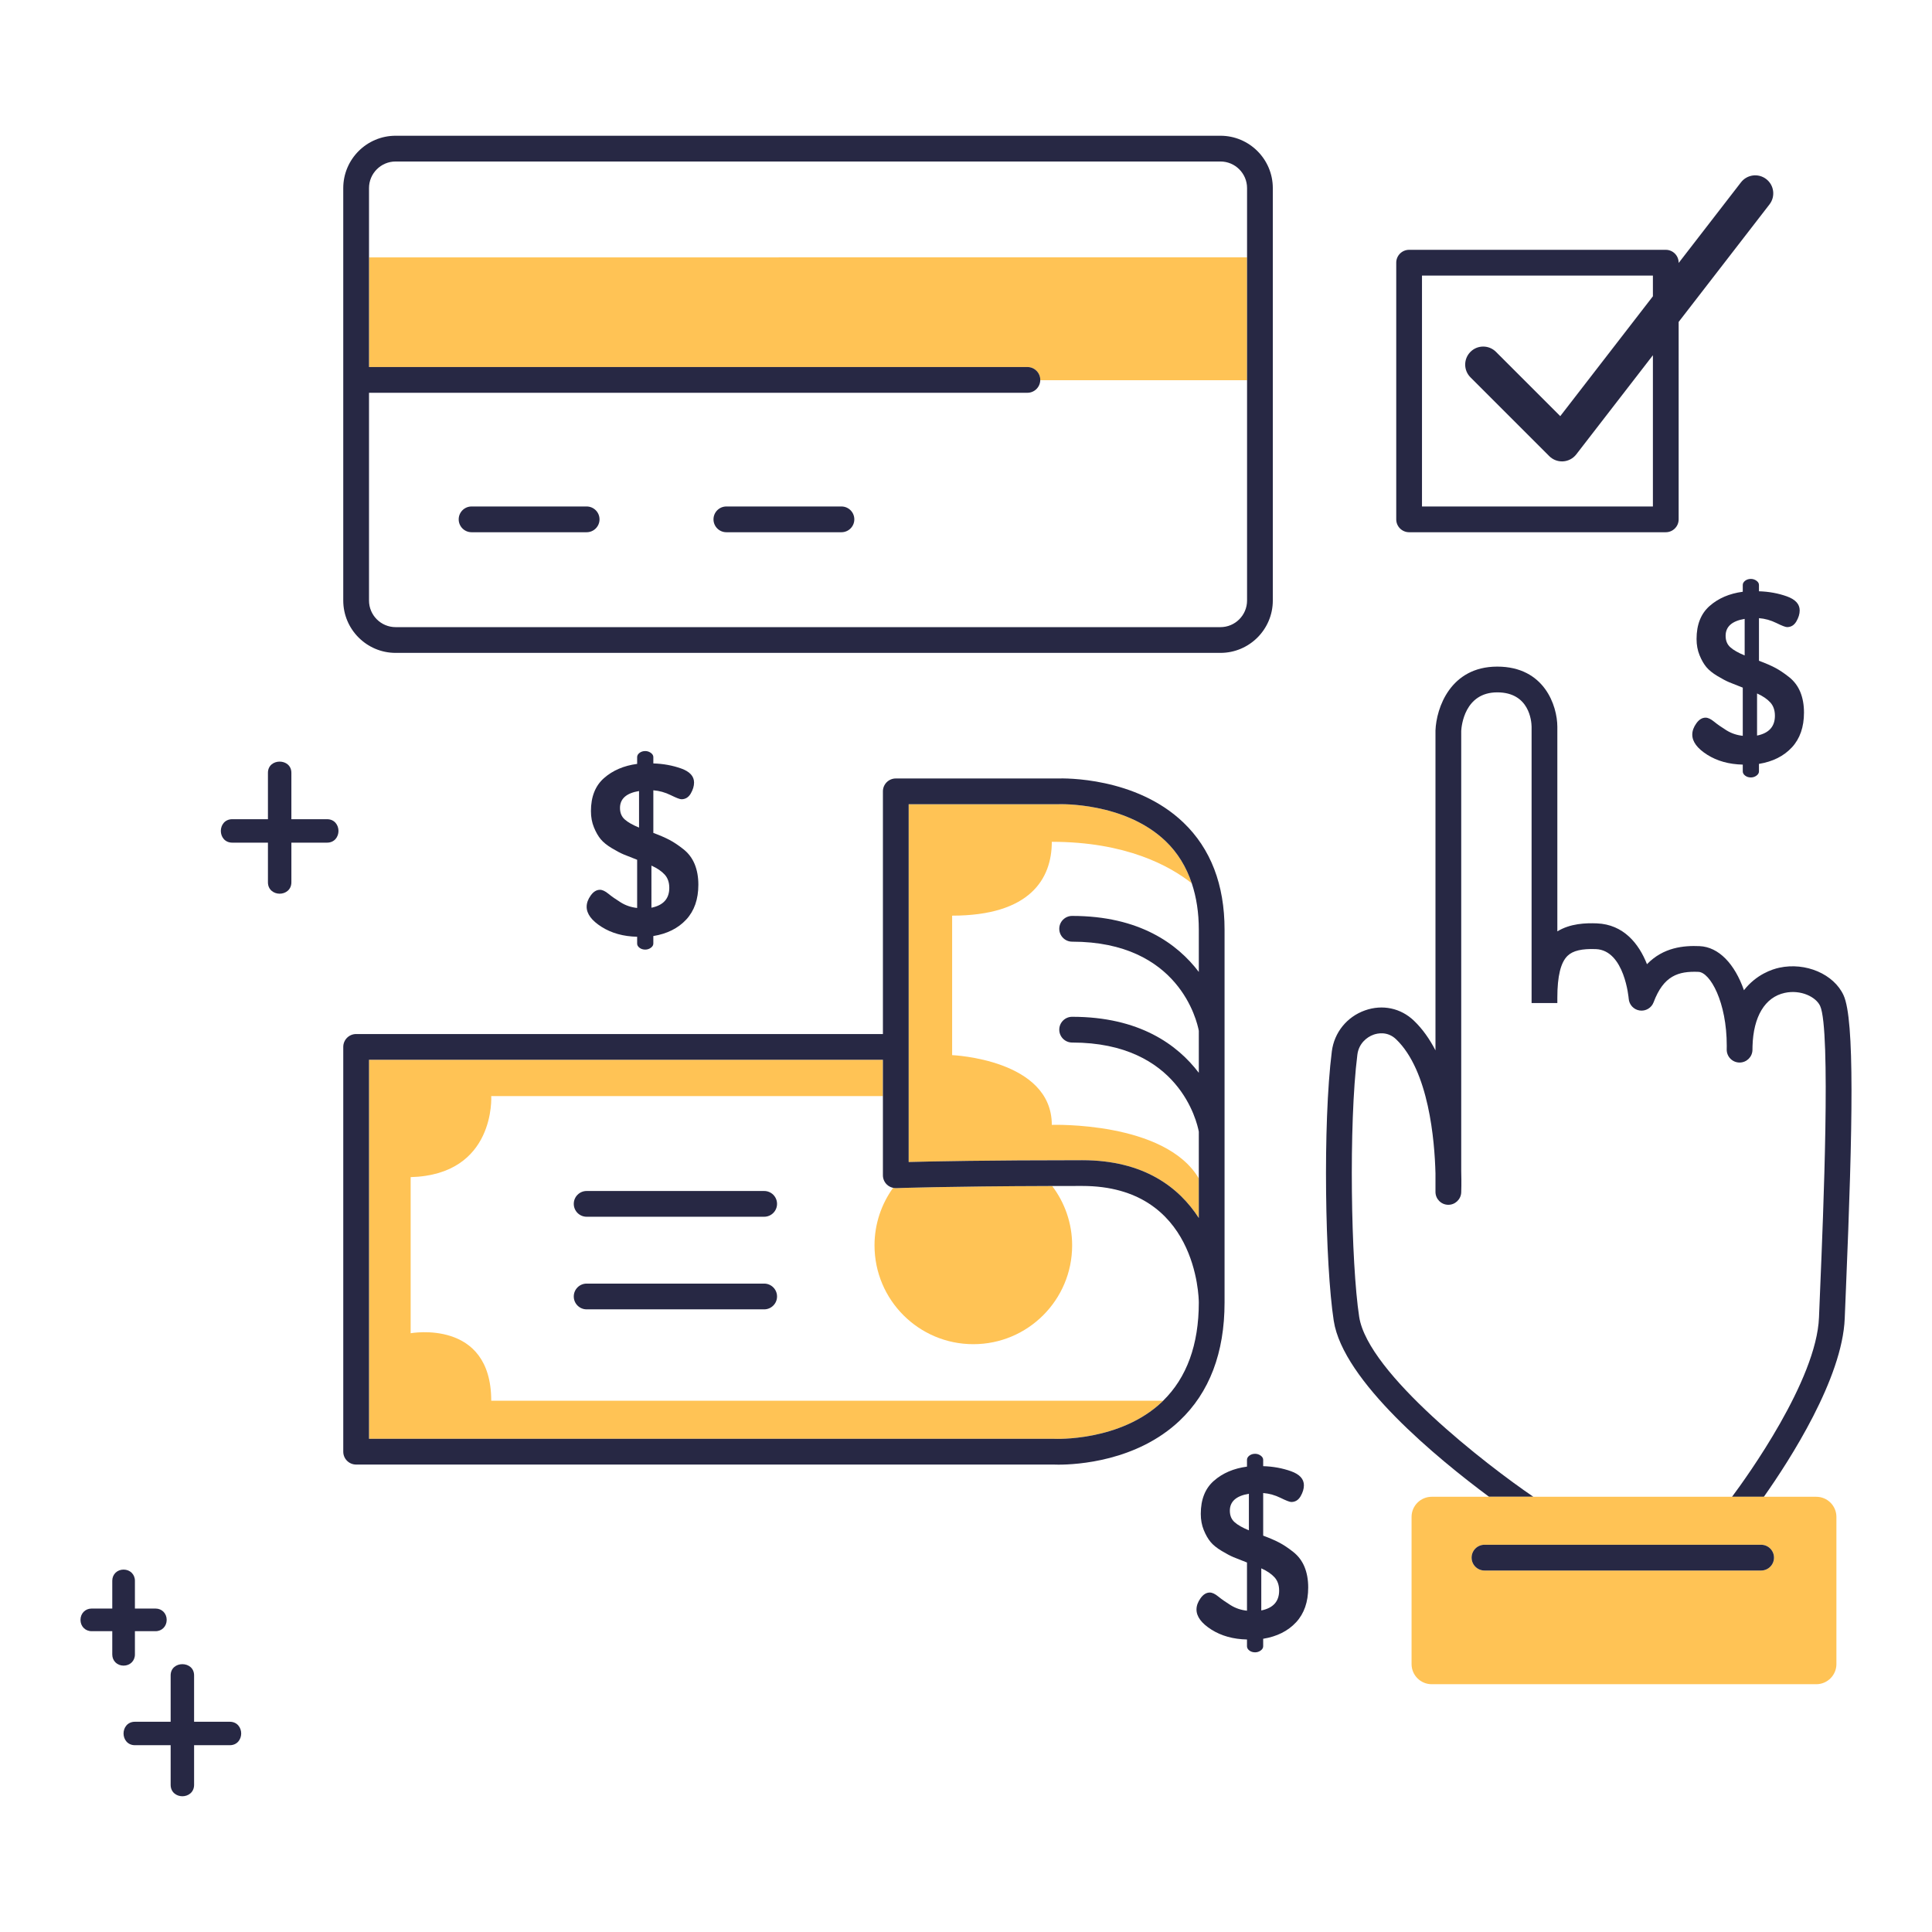 <svg xmlns="http://www.w3.org/2000/svg" xmlns:xlink="http://www.w3.org/1999/xlink" id="Layer_1" x="0px" y="0px" viewBox="0 0 1200 1200" xml:space="preserve"><g>	<g>		<path fill="none" d="M396.918,491.318c-7.889,1.302-11.829,4.807-11.829,10.525c0,3.006,0.981,5.385,2.959,7.137   c1.97,1.762,4.93,3.436,8.87,5.042V491.318z"></path>		<path fill="none" d="M591.384,568.727v86.635c0,0,61.913,2.548,61.913,43.317c0,0,70.32-2.372,91.304,33.27v-29.063   c-1.11-5.956-12.327-55.344-78.672-55.344c-4.417,0-7.997-3.58-7.997-7.997s3.58-7.997,7.997-7.997   c41.841,0,65.484,17.41,78.672,34.799v-26.114c-1.11-5.956-12.327-55.344-78.672-55.344c-4.417,0-7.997-3.58-7.997-7.997   c0-4.417,3.58-7.997,7.997-7.997c41.841,0,65.484,17.41,78.672,34.799v-26.314c0-10.613-1.509-20.166-4.359-28.721   c-13.811-10.938-41.01-25.795-86.944-25.795C653.297,545.795,639.838,568.727,591.384,568.727z"></path>		<path fill="none" d="M415.707,551.471c0-3.407-0.963-6.168-2.881-8.273c-1.926-2.105-4.658-3.965-8.212-5.561v26.16   C412.012,562.3,415.707,558.188,415.707,551.471z"></path>		<path fill="none" d="M774.574,159.857v-43.021c0-9.114-7.416-16.529-16.529-16.529H245.727c-9.112,0-16.529,7.415-16.529,16.529   v43.021H774.574z"></path>		<path fill="none" d="M1071.815,394.923c0,3.006,0.981,5.385,2.959,7.137c1.97,1.762,4.929,3.436,8.87,5.042v-22.704   C1075.755,385.7,1071.815,389.205,1071.815,394.923z"></path>		<path fill="none" d="M672.208,736.618c-6.529,0-12.735,0.01-18.679,0.027c7.749,10.274,12.398,23.018,12.398,36.878   c0,33.896-27.478,61.374-61.374,61.374c-33.896,0-61.374-27.478-61.374-61.374c0-13.351,4.31-25.669,11.549-35.742   c-1.448-0.307-2.796-0.989-3.883-2.036c-1.568-1.507-2.452-3.588-2.452-5.762V680.79H305.116c0,0,2.915,48.901-50.05,50.344   c0,30.035,0,96.959,0,96.959s50.05-9.142,50.05,41.917c65.106,0,357.127,0,417.328,0c14.678-14.336,22.157-34.831,22.157-60.999   C744.588,806.071,743.47,736.618,672.208,736.618z M474.637,813.261H364.376c-4.417,0-7.997-3.58-7.997-7.997   s3.58-7.997,7.997-7.997h110.261c4.417,0,7.997,3.58,7.997,7.997S479.054,813.261,474.637,813.261z M474.637,755.741H364.376   c-4.417,0-7.997-3.58-7.997-7.997s3.58-7.997,7.997-7.997h110.261c4.417,0,7.997,3.58,7.997,7.997   S479.054,755.741,474.637,755.741z"></path>		<path fill="none" d="M1091.339,456.878c7.398-1.498,11.093-5.61,11.093-12.326c0-3.407-0.963-6.168-2.881-8.273   c-1.926-2.105-4.658-3.965-8.212-5.561V456.878z"></path>		<path fill="none" d="M638.141,243.955H229.199v129.04c0,9.114,7.416,16.529,16.529,16.529h512.318   c9.112,0,16.529-7.415,16.529-16.529V236.159H646.118C646.009,240.481,642.49,243.955,638.141,243.955z M364.376,330.578h-71.475   c-4.417,0-7.997-3.58-7.997-7.997c0-4.417,3.58-7.997,7.997-7.997h71.475c4.417,0,7.997,3.58,7.997,7.997   C372.373,326.998,368.793,330.578,364.376,330.578z M522.636,330.578h-71.475c-4.417,0-7.997-3.58-7.997-7.997   c0-4.417,3.58-7.997,7.997-7.997h71.475c4.417,0,7.997,3.58,7.997,7.997C530.633,326.998,527.053,330.578,522.636,330.578z"></path>		<path fill="none" d="M763.879,938.325c0,3.006,0.98,5.385,2.959,7.137c1.97,1.762,4.93,3.436,8.869,5.042V927.8   C767.819,929.102,763.879,932.608,763.879,938.325z"></path>		<path fill="none" d="M783.403,974.12v26.16c7.398-1.498,11.092-5.61,11.092-12.326c0-3.407-0.962-6.168-2.88-8.273   C789.689,977.576,786.957,975.716,783.403,974.12z"></path>		<path fill="#FFC355" d="M604.553,834.897c33.897,0,61.374-27.478,61.374-61.374c0-13.86-4.649-26.604-12.398-36.878   c-66.22,0.186-96.51,1.318-96.834,1.329c-0.672,0.027-1.326-0.057-1.968-0.193c-7.239,10.073-11.549,22.391-11.549,35.742   C543.178,807.419,570.657,834.897,604.553,834.897z"></path>		<path fill="#FFC355" d="M255.066,828.093c0,0,0-66.924,0-96.959c52.965-1.443,50.05-50.344,50.05-50.344h243.276v-22.541H229.199   v235.418h425.293c0.147,0,0.297,0.005,0.444,0.012c0.378,0.025,40.739,1.818,66.861-22.978c0.23-0.218,0.421-0.47,0.647-0.692   c-60.201,0-352.222,0-417.328,0C305.116,818.951,255.066,828.093,255.066,828.093z"></path>		<path fill="#FFC355" d="M564.386,721.739c14.801-0.395,49.748-1.115,107.821-1.115c38.386,0,60.107,16.892,72.393,35.906v-24.581   c-20.983-35.642-91.304-33.27-91.304-33.27c0-40.769-61.913-43.317-61.913-43.317v-86.635c48.454,0,61.913-22.932,61.913-45.865   c45.934,0,73.133,14.856,86.944,25.795c-3.417-10.255-8.795-19.051-16.249-26.195c-25.469-24.405-66.045-22.976-66.433-22.953   c-0.112,0.005-0.228,0.008-0.341,0.008h-92.833V721.739z"></path>		<path fill="#FFC355" d="M229.199,227.961h408.943c4.417,0,7.997,3.58,7.997,7.997c0,0.069-0.019,0.133-0.02,0.201h128.456v-76.303   H229.199V227.961z"></path>		<path fill="#272844" d="M1145.077,618.193c-6.013-13.169-23.57-20.699-39.951-17.128c-4.323,0.94-14.176,4.092-21.93,13.978   c-5.726-16.333-15.638-26.881-27.562-27.382c-9.825-0.423-22.458,0.686-32.667,11.221c-5.033-12.799-14.595-24.71-31.12-25.357   c-6.96-0.28-16.516,0.048-24.554,4.964V451.327c-0.066-12.897-7.95-37.285-37.324-37.285c-29.174,0-37.852,25.78-38.371,39.712   v198.647c-3.602-6.958-7.997-13.267-13.367-18.417c-8.188-7.858-19.571-10.257-30.411-6.415   c-11.215,3.966-19.106,13.719-20.596,25.45c-5.714,45.082-4.177,132.48,1.184,167.322c5.76,37.429,64.629,85.688,96.472,109.337   h27.515c-28.869-19.627-102.78-76.677-108.18-111.769c-5.098-33.157-6.588-119.75-1.122-162.878   c0.862-6.813,5.764-10.863,10.059-12.385c2.421-0.856,8.625-2.285,14.008,2.88c20.315,19.485,23.913,62.793,24.438,83.292v11.501   c0,4.35,3.477,7.903,7.828,7.996c4.28,0.102,7.972-3.31,8.16-7.655c0.031-0.758,0.219-5.728,0.006-13.25V453.953   c0.169-3.036,2.071-23.917,22.376-23.917c19.946,0,21.267,17.844,21.33,21.332v171.638h15.994v-3.282   c0-13.419,2.087-21.95,6.379-26.078c3.293-3.163,8.853-4.47,17.55-4.139c17.869,0.7,20.374,30.514,20.396,30.798   c0.272,3.746,3.115,6.798,6.832,7.335c3.711,0.533,7.313-1.589,8.631-5.104c6.176-16.454,15.273-19.431,27.878-18.896   c7.207,0.305,17.616,18.715,17.563,46.026c-0.019,0.754-0.028,1.518-0.028,2.298c0,4.383,3.527,7.949,7.91,7.997   c0.031,0,0.059,0,0.091,0c4.342,0,7.897-3.471,7.991-7.824c0.019-0.75,0.028-1.498,0.031-2.241   c0.497-18.476,7.729-30.53,20.009-33.201c9.931-2.163,19.412,2.462,22.005,8.146c6.726,14.723,1.878,130.793,0.053,174.488   c-0.3,7.205-0.569,13.6-0.772,18.893c-1.506,39.15-45.016,99.401-54.012,111.458h19.773   c16.115-22.838,48.786-73.513,50.221-110.842c0.203-5.279,0.469-11.657,0.772-18.84   C1150.781,698.997,1152.003,633.355,1145.077,618.193z"></path>		<path fill="#FFC355" d="M1075.799,929.678H952.396H924.88h-35.623c-6.908,0-12.507,5.6-12.507,12.507v91.403   c0,6.907,5.6,12.507,12.507,12.507h238.865c6.908,0,12.507-5.599,12.507-12.507v-91.403c0-6.907-5.6-12.507-12.507-12.507h-32.55   H1075.799z M1101.858,967.477c0,4.417-3.58,7.997-7.997,7.997H922.044c-4.417,0-7.997-3.58-7.997-7.997s3.58-7.997,7.997-7.997   h171.817C1098.278,959.48,1101.858,963.06,1101.858,967.477z"></path>		<path fill="#272844" d="M922.044,959.48c-4.417,0-7.997,3.58-7.997,7.997s3.58,7.997,7.997,7.997h171.817   c4.417,0,7.997-3.58,7.997-7.997s-3.58-7.997-7.997-7.997H922.044z"></path>		<path fill="#272844" d="M760.595,577.378c0-27.865-8.591-50.228-25.538-66.464c-29.671-28.434-74.249-27.518-77.988-27.392   h-100.68c-4.417,0-7.997,3.58-7.997,7.997v150.736h-327.19c-4.417,0-7.997,3.58-7.997,7.997v251.412   c0,4.417,3.58,7.997,7.997,7.997h433.09c0.497,0.022,1.571,0.061,3.133,0.061c11.377,0,48.57-2.054,75.28-27.322   c18.506-17.506,27.89-42.199,27.89-73.39V577.378z M657.56,499.508c0.387-0.023,40.964-1.453,66.433,22.953   c7.454,7.145,12.832,15.941,16.249,26.195c2.851,8.555,4.359,18.108,4.359,28.721v26.314   c-13.188-17.388-36.831-34.799-78.672-34.799c-4.417,0-7.997,3.58-7.997,7.997c0,4.417,3.58,7.997,7.997,7.997   c66.345,0,77.562,49.388,78.672,55.344v26.114c-13.188-17.388-36.831-34.799-78.672-34.799c-4.417,0-7.997,3.58-7.997,7.997   s3.58,7.997,7.997,7.997c66.345,0,77.562,49.388,78.672,55.344v29.063v24.581c-12.286-19.014-34.007-35.906-72.393-35.906   c-58.073,0-93.02,0.72-107.821,1.115V499.516h92.833C657.332,499.516,657.447,499.513,657.56,499.508z M722.444,870.01   c-0.227,0.221-0.417,0.473-0.647,0.692c-26.122,24.796-66.483,23.003-66.861,22.978c-0.147-0.008-0.297-0.012-0.444-0.012H229.199   V658.249h319.193v22.541v49.193c0,2.174,0.884,4.255,2.452,5.762c1.087,1.047,2.435,1.729,3.883,2.036   c0.642,0.136,1.296,0.221,1.968,0.193c0.324-0.012,30.613-1.143,96.834-1.329c5.944-0.017,12.15-0.027,18.679-0.027   c71.262,0,72.381,69.453,72.393,72.393C744.601,835.179,737.122,855.674,722.444,870.01z"></path>		<path fill="#272844" d="M245.727,405.518h512.318c17.934,0,32.523-14.59,32.523-32.523V116.836   c0-17.933-14.589-32.523-32.523-32.523H245.727c-17.934,0-32.523,14.59-32.523,32.523v256.159   C213.205,390.928,227.793,405.518,245.727,405.518z M245.727,100.308h512.318c9.112,0,16.529,7.415,16.529,16.529v43.021v76.303   v136.836c0,9.114-7.416,16.529-16.529,16.529H245.727c-9.112,0-16.529-7.415-16.529-16.529v-129.04h408.943   c4.348,0,7.867-3.474,7.977-7.796c0.002-0.069,0.02-0.133,0.02-0.201c0-4.417-3.58-7.997-7.997-7.997H229.199v-68.104v-43.021   C229.199,107.722,236.615,100.308,245.727,100.308z"></path>		<path fill="#272844" d="M875.226,330.578h159.419c4.417,0,7.997-3.58,7.997-7.997V199.951l56.427-73.002   c3.78-4.894,2.88-11.924-2.012-15.705c-4.898-3.785-11.927-2.88-15.707,2.01l-38.708,50.08v-0.171c0-4.417-3.58-7.997-7.997-7.997   H875.226c-4.417,0-7.997,3.58-7.997,7.997V322.58C867.229,326.998,870.809,330.578,875.226,330.578z M883.223,171.161h143.424   v12.867l-57.542,74.446l-39.939-39.937c-4.373-4.37-11.465-4.372-15.832,0.002c-4.373,4.372-4.373,11.46,0,15.833l48.933,48.931   c2.105,2.105,4.954,3.279,7.916,3.279c0.237,0,0.475-0.008,0.712-0.023c3.211-0.205,6.179-1.781,8.147-4.325l47.605-61.588v93.939   H883.223V171.161z"></path>		<path fill="#272844" d="M397.216,588.685c0.99,0.754,2.171,1.126,3.555,1.126c1.278,0,2.434-0.372,3.475-1.126   c1.033-0.754,1.549-1.625,1.549-2.634v-4.66c8.581-1.4,15.384-4.807,20.418-10.221c5.025-5.414,7.547-12.63,7.547-21.657   c0-4.817-0.77-9.076-2.294-12.787c-1.532-3.701-3.853-6.785-6.951-9.242c-3.108-2.458-5.997-4.386-8.659-5.796   c-2.662-1.4-6.015-2.849-10.06-4.357v-26.464c3.747,0.294,7.346,1.302,10.804,3.006c3.45,1.704,5.665,2.555,6.654,2.555   c2.461,0,4.387-1.175,5.77-3.534c1.375-2.36,2.066-4.641,2.066-6.844c0-3.906-2.662-6.814-7.985-8.723   c-5.323-1.899-11.093-2.957-17.309-3.153v-3.916c0-0.999-0.516-1.88-1.549-2.634c-1.042-0.744-2.198-1.126-3.475-1.126   c-1.384,0-2.565,0.382-3.555,1.126c-0.99,0.754-1.48,1.635-1.48,2.634v4.21c-8.282,1.106-15.138,4.043-20.557,8.802   c-5.429,4.758-8.142,11.602-8.142,20.531c0,3.711,0.622,7.059,1.856,10.075c1.225,3.006,2.635,5.463,4.211,7.362   c1.576,1.909,3.87,3.76,6.882,5.571c3.003,1.802,5.471,3.104,7.397,3.906c1.918,0.803,4.701,1.909,8.353,3.309v29.93   c-3.747-0.401-7.153-1.557-10.208-3.466c-3.056-1.899-5.595-3.681-7.618-5.336c-2.022-1.654-3.773-2.477-5.253-2.477   c-2.163,0-4.088,1.175-5.76,3.534c-1.681,2.35-2.522,4.68-2.522,6.991c0,4.406,3.082,8.567,9.245,12.483   c6.164,3.906,13.536,5.962,22.116,6.158v4.21C395.736,587.06,396.226,587.931,397.216,588.685z M404.614,537.637   c3.554,1.596,6.286,3.456,8.212,5.561c1.918,2.105,2.881,4.866,2.881,8.273c0,6.716-3.695,10.828-11.093,12.326V537.637z    M388.049,508.98c-1.978-1.753-2.959-4.132-2.959-7.137c0-5.718,3.94-9.223,11.829-10.525v22.704   C392.978,512.417,390.019,510.742,388.049,508.98z"></path>		<path fill="#272844" d="M1092.521,363.338c0-0.999-0.516-1.88-1.549-2.634c-1.042-0.744-2.198-1.126-3.475-1.126   c-1.384,0-2.566,0.382-3.555,1.126c-0.99,0.754-1.48,1.635-1.48,2.634v4.21c-8.282,1.106-15.138,4.043-20.557,8.802   c-5.428,4.758-8.142,11.602-8.142,20.531c0,3.711,0.622,7.059,1.856,10.075c1.225,3.006,2.635,5.463,4.211,7.362   c1.576,1.909,3.87,3.76,6.881,5.571c3.003,1.802,5.472,3.104,7.398,3.906c1.918,0.803,4.701,1.909,8.353,3.309v29.93   c-3.747-0.401-7.153-1.557-10.208-3.466c-3.056-1.9-5.595-3.681-7.618-5.336c-2.022-1.654-3.773-2.477-5.253-2.477   c-2.162,0-4.088,1.175-5.76,3.535c-1.681,2.35-2.522,4.68-2.522,6.99c0,4.406,3.082,8.567,9.245,12.483   c6.164,3.906,13.536,5.962,22.116,6.158v4.21c0,1.008,0.49,1.88,1.48,2.634c0.99,0.754,2.171,1.126,3.555,1.126   c1.278,0,2.433-0.372,3.475-1.126c1.033-0.754,1.549-1.625,1.549-2.634v-4.66c8.581-1.4,15.384-4.807,20.418-10.221   c5.025-5.414,7.547-12.63,7.547-21.657c0-4.817-0.77-9.076-2.294-12.786c-1.532-3.701-3.853-6.785-6.951-9.242   c-3.108-2.458-5.997-4.386-8.659-5.796c-2.662-1.4-6.015-2.849-10.06-4.357v-26.464c3.747,0.294,7.346,1.302,10.804,3.006   c3.45,1.703,5.665,2.555,6.654,2.555c2.46,0,4.387-1.175,5.77-3.534c1.375-2.36,2.066-4.641,2.066-6.844   c0-3.906-2.661-6.814-7.985-8.723c-5.323-1.899-11.093-2.957-17.309-3.153V363.338z M1083.644,407.102   c-3.94-1.606-6.899-3.28-8.87-5.042c-1.978-1.753-2.959-4.132-2.959-7.137c0-5.718,3.94-9.223,11.829-10.525V407.102z    M1099.551,436.278c1.918,2.105,2.881,4.866,2.881,8.273c0,6.716-3.695,10.828-11.093,12.326v-26.16   C1094.894,432.313,1097.625,434.173,1099.551,436.278z"></path>		<path fill="#272844" d="M803.303,963.967c-3.108-2.458-5.997-4.386-8.659-5.796c-2.662-1.4-6.014-2.849-10.06-4.357V927.35   c3.747,0.294,7.346,1.302,10.804,3.006c3.45,1.703,5.664,2.555,6.654,2.555c2.46,0,4.387-1.175,5.77-3.534   c1.375-2.36,2.066-4.641,2.066-6.844c0-3.906-2.662-6.814-7.985-8.723c-5.323-1.899-11.093-2.957-17.31-3.153v-3.916   c0-0.999-0.516-1.88-1.549-2.634c-1.042-0.744-2.198-1.126-3.476-1.126c-1.383,0-2.565,0.382-3.554,1.126   c-0.99,0.754-1.48,1.635-1.48,2.634v4.21c-8.282,1.106-15.138,4.044-20.558,8.802c-5.428,4.758-8.142,11.602-8.142,20.531   c0,3.711,0.622,7.059,1.856,10.074c1.226,3.006,2.636,5.463,4.212,7.363c1.576,1.909,3.87,3.76,6.881,5.571   c3.003,1.802,5.472,3.104,7.398,3.906c1.917,0.803,4.701,1.909,8.353,3.309v29.93c-3.747-0.401-7.153-1.557-10.208-3.466   c-3.056-1.9-5.595-3.681-7.618-5.336c-2.023-1.654-3.774-2.477-5.253-2.477c-2.163,0-4.089,1.175-5.761,3.534   c-1.681,2.35-2.522,4.68-2.522,6.99c0,4.406,3.083,8.567,9.246,12.483c6.163,3.906,13.536,5.962,22.116,6.158v4.21   c0,1.008,0.49,1.88,1.48,2.634c0.989,0.754,2.171,1.126,3.554,1.126c1.278,0,2.434-0.372,3.476-1.126   c1.033-0.754,1.549-1.625,1.549-2.634v-4.66c8.58-1.4,15.383-4.807,20.417-10.221c5.026-5.414,7.547-12.63,7.547-21.657   c0-4.817-0.771-9.076-2.294-12.786C808.723,969.508,806.403,966.424,803.303,963.967z M775.707,950.505   c-3.939-1.606-6.899-3.28-8.869-5.042c-1.979-1.753-2.959-4.132-2.959-7.137c0-5.718,3.94-9.223,11.828-10.525V950.505z    M783.403,1000.28v-26.16c3.554,1.596,6.286,3.456,8.212,5.561c1.918,2.105,2.88,4.866,2.88,8.273   C794.495,994.67,790.801,998.782,783.403,1000.28z"></path>		<path fill="#272844" d="M364.376,314.583h-71.475c-4.417,0-7.997,3.58-7.997,7.997c0,4.417,3.58,7.997,7.997,7.997h71.475   c4.417,0,7.997-3.58,7.997-7.997C372.373,318.163,368.793,314.583,364.376,314.583z"></path>		<path fill="#272844" d="M522.636,314.583h-71.475c-4.417,0-7.997,3.58-7.997,7.997c0,4.417,3.58,7.997,7.997,7.997h71.475   c4.417,0,7.997-3.58,7.997-7.997C530.633,318.163,527.053,314.583,522.636,314.583z"></path>		<path fill="#272844" d="M474.637,739.747H364.376c-4.417,0-7.997,3.58-7.997,7.997s3.58,7.997,7.997,7.997h110.261   c4.417,0,7.997-3.58,7.997-7.997S479.054,739.747,474.637,739.747z"></path>		<path fill="#272844" d="M474.637,797.267H364.376c-4.417,0-7.997,3.58-7.997,7.997s3.58,7.997,7.997,7.997h110.261   c4.417,0,7.997-3.58,7.997-7.997S479.054,797.267,474.637,797.267z"></path>		<path fill="#272844" d="M203.146,508.825h-22.167v-28.79c0-9.298-14.56-9.314-14.56,0v28.79h-22.17   c-4.651,0-7.085,3.664-7.085,7.283c0,3.616,2.434,7.277,7.085,7.277h22.17v24.623c0,4.653,3.664,7.087,7.285,7.087   c3.614,0,7.276-2.434,7.276-7.087v-24.623h22.167c4.655,0,7.088-3.664,7.088-7.283C210.234,512.487,207.8,508.825,203.146,508.825   z"></path>		<path fill="#272844" d="M142.72,1069.416h-22.167v-28.787c0-9.303-14.56-9.315-14.56,0v28.787h-22.17   c-4.651,0-7.088,3.664-7.088,7.285c0,3.614,2.437,7.276,7.088,7.276h22.17v24.622c0,4.655,3.664,7.088,7.282,7.088   c3.617,0,7.279-2.433,7.279-7.088v-24.622h22.167c4.655,0,7.088-3.664,7.088-7.285   C149.808,1073.077,147.375,1069.416,142.72,1069.416z"></path>		<path fill="#272844" d="M83.797,1027.652v-14.489H96.63c3.933,0,6.901-3.024,6.901-7.032s-2.968-7.029-6.901-7.029H83.797v-17.297   c0-3.936-3.024-6.901-7.035-6.901c-4.008,0-7.029,2.965-7.029,6.901v17.297H56.901c-3.933,0-6.901,3.024-6.901,7.032   s2.968,7.029,6.901,7.029h12.833v14.489c0,3.933,3.024,6.901,7.035,6.901C80.777,1034.553,83.797,1031.585,83.797,1027.652z"></path>	</g></g></svg>